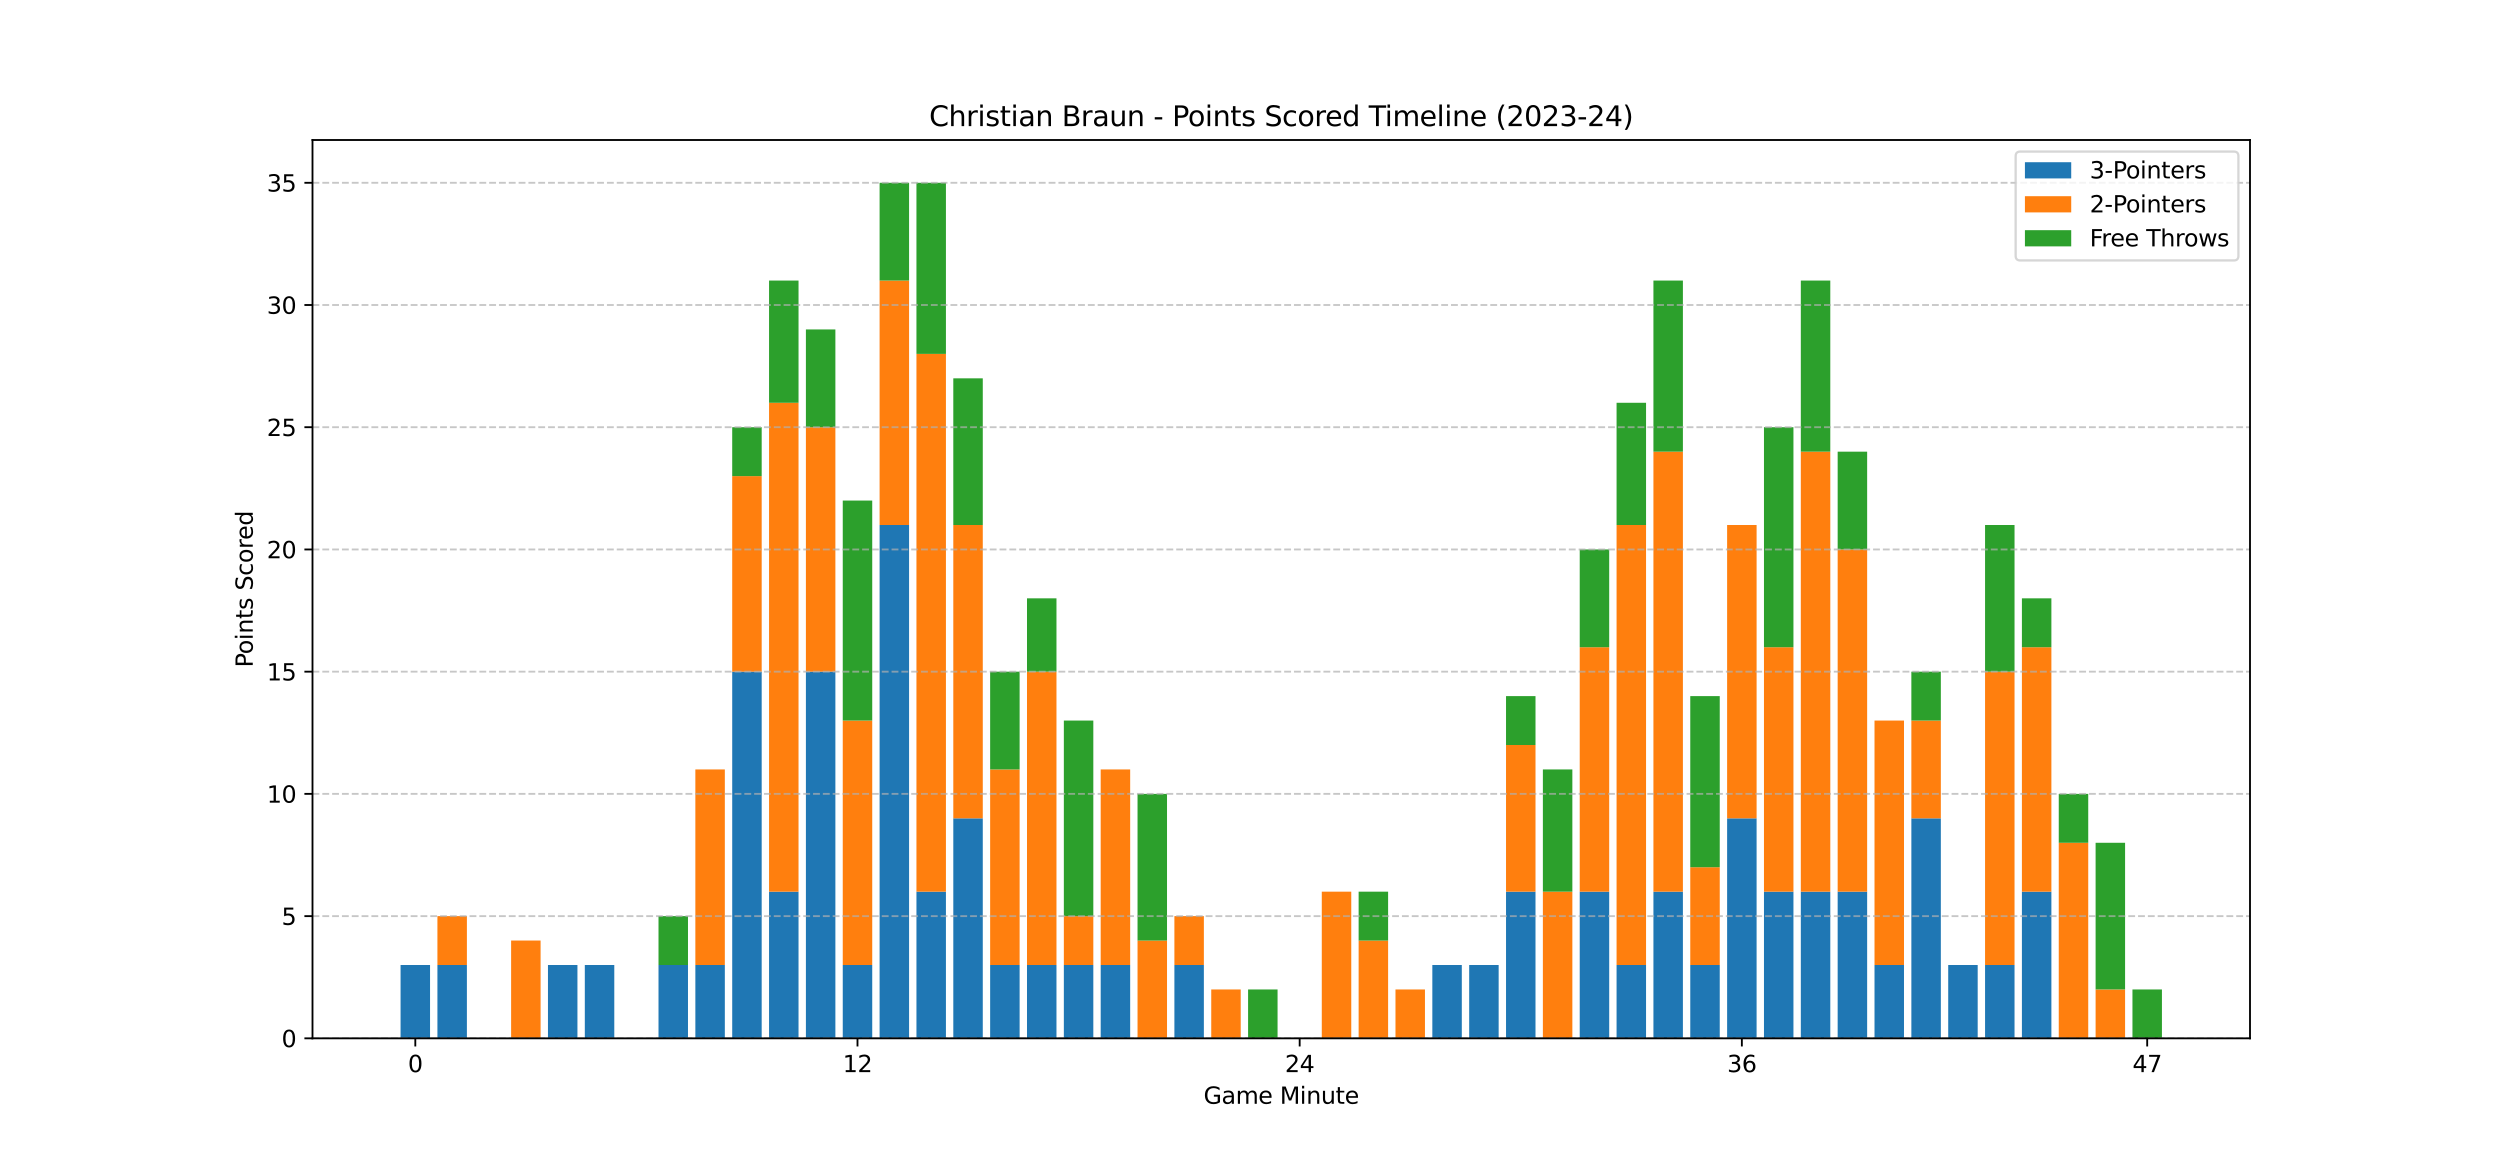 <?xml version="1.0" encoding="utf-8" standalone="no"?>
<!DOCTYPE svg PUBLIC "-//W3C//DTD SVG 1.1//EN"
  "http://www.w3.org/Graphics/SVG/1.1/DTD/svg11.dtd">
<svg xmlns:xlink="http://www.w3.org/1999/xlink" width="1080pt" height="504pt" viewBox="0 0 1080 504" xmlns="http://www.w3.org/2000/svg" version="1.1">
 <defs>
  <style type="text/css">*{stroke-linejoin: round; stroke-linecap: butt}</style>
 </defs>
 <g id="figure_1">
  <g id="patch_1">
   <path d="M 0 504 
L 1080 504 
L 1080 0 
L 0 0 
z
" style="fill: #ffffff"/>
  </g>
  <g id="axes_1">
   <g id="patch_2">
    <path d="M 135 448.56 
L 972 448.56 
L 972 60.48 
L 135 60.48 
z
" style="fill: #ffffff"/>
   </g>
   <g id="patch_3">
    <path d="M 173.045 448.56 
L 185.78 448.56 
L 185.78 416.88 
L 173.045 416.88 
z
" clip-path="url(#pd8f364e936)" style="fill: #1f77b4"/>
   </g>
   <g id="patch_4">
    <path d="M 188.964 448.56 
L 201.699 448.56 
L 201.699 416.88 
L 188.964 416.88 
z
" clip-path="url(#pd8f364e936)" style="fill: #1f77b4"/>
   </g>
   <g id="patch_5">
    <path d="M 204.883 448.56 
L 217.618 448.56 
L 217.618 448.56 
L 204.883 448.56 
z
" clip-path="url(#pd8f364e936)" style="fill: #1f77b4"/>
   </g>
   <g id="patch_6">
    <path d="M 220.801 448.56 
L 233.536 448.56 
L 233.536 448.56 
L 220.801 448.56 
z
" clip-path="url(#pd8f364e936)" style="fill: #1f77b4"/>
   </g>
   <g id="patch_7">
    <path d="M 236.72 448.56 
L 249.455 448.56 
L 249.455 416.88 
L 236.72 416.88 
z
" clip-path="url(#pd8f364e936)" style="fill: #1f77b4"/>
   </g>
   <g id="patch_8">
    <path d="M 252.638 448.56 
L 265.373 448.56 
L 265.373 416.88 
L 252.638 416.88 
z
" clip-path="url(#pd8f364e936)" style="fill: #1f77b4"/>
   </g>
   <g id="patch_9">
    <path d="M 268.557 448.56 
L 281.292 448.56 
L 281.292 448.56 
L 268.557 448.56 
z
" clip-path="url(#pd8f364e936)" style="fill: #1f77b4"/>
   </g>
   <g id="patch_10">
    <path d="M 284.476 448.56 
L 297.211 448.56 
L 297.211 416.88 
L 284.476 416.88 
z
" clip-path="url(#pd8f364e936)" style="fill: #1f77b4"/>
   </g>
   <g id="patch_11">
    <path d="M 300.394 448.56 
L 313.129 448.56 
L 313.129 416.88 
L 300.394 416.88 
z
" clip-path="url(#pd8f364e936)" style="fill: #1f77b4"/>
   </g>
   <g id="patch_12">
    <path d="M 316.313 448.56 
L 329.048 448.56 
L 329.048 290.16 
L 316.313 290.16 
z
" clip-path="url(#pd8f364e936)" style="fill: #1f77b4"/>
   </g>
   <g id="patch_13">
    <path d="M 332.231 448.56 
L 344.966 448.56 
L 344.966 385.2 
L 332.231 385.2 
z
" clip-path="url(#pd8f364e936)" style="fill: #1f77b4"/>
   </g>
   <g id="patch_14">
    <path d="M 348.15 448.56 
L 360.885 448.56 
L 360.885 290.16 
L 348.15 290.16 
z
" clip-path="url(#pd8f364e936)" style="fill: #1f77b4"/>
   </g>
   <g id="patch_15">
    <path d="M 364.069 448.56 
L 376.804 448.56 
L 376.804 416.88 
L 364.069 416.88 
z
" clip-path="url(#pd8f364e936)" style="fill: #1f77b4"/>
   </g>
   <g id="patch_16">
    <path d="M 379.987 448.56 
L 392.722 448.56 
L 392.722 226.8 
L 379.987 226.8 
z
" clip-path="url(#pd8f364e936)" style="fill: #1f77b4"/>
   </g>
   <g id="patch_17">
    <path d="M 395.906 448.56 
L 408.641 448.56 
L 408.641 385.2 
L 395.906 385.2 
z
" clip-path="url(#pd8f364e936)" style="fill: #1f77b4"/>
   </g>
   <g id="patch_18">
    <path d="M 411.824 448.56 
L 424.559 448.56 
L 424.559 353.52 
L 411.824 353.52 
z
" clip-path="url(#pd8f364e936)" style="fill: #1f77b4"/>
   </g>
   <g id="patch_19">
    <path d="M 427.743 448.56 
L 440.478 448.56 
L 440.478 416.88 
L 427.743 416.88 
z
" clip-path="url(#pd8f364e936)" style="fill: #1f77b4"/>
   </g>
   <g id="patch_20">
    <path d="M 443.662 448.56 
L 456.397 448.56 
L 456.397 416.88 
L 443.662 416.88 
z
" clip-path="url(#pd8f364e936)" style="fill: #1f77b4"/>
   </g>
   <g id="patch_21">
    <path d="M 459.58 448.56 
L 472.315 448.56 
L 472.315 416.88 
L 459.58 416.88 
z
" clip-path="url(#pd8f364e936)" style="fill: #1f77b4"/>
   </g>
   <g id="patch_22">
    <path d="M 475.499 448.56 
L 488.234 448.56 
L 488.234 416.88 
L 475.499 416.88 
z
" clip-path="url(#pd8f364e936)" style="fill: #1f77b4"/>
   </g>
   <g id="patch_23">
    <path d="M 491.417 448.56 
L 504.152 448.56 
L 504.152 448.56 
L 491.417 448.56 
z
" clip-path="url(#pd8f364e936)" style="fill: #1f77b4"/>
   </g>
   <g id="patch_24">
    <path d="M 507.336 448.56 
L 520.071 448.56 
L 520.071 416.88 
L 507.336 416.88 
z
" clip-path="url(#pd8f364e936)" style="fill: #1f77b4"/>
   </g>
   <g id="patch_25">
    <path d="M 523.255 448.56 
L 535.99 448.56 
L 535.99 448.56 
L 523.255 448.56 
z
" clip-path="url(#pd8f364e936)" style="fill: #1f77b4"/>
   </g>
   <g id="patch_26">
    <path d="M 539.173 448.56 
L 551.908 448.56 
L 551.908 448.56 
L 539.173 448.56 
z
" clip-path="url(#pd8f364e936)" style="fill: #1f77b4"/>
   </g>
   <g id="patch_27">
    <path d="M 555.092 448.56 
L 567.827 448.56 
L 567.827 448.56 
L 555.092 448.56 
z
" clip-path="url(#pd8f364e936)" style="fill: #1f77b4"/>
   </g>
   <g id="patch_28">
    <path d="M 571.01 448.56 
L 583.745 448.56 
L 583.745 448.56 
L 571.01 448.56 
z
" clip-path="url(#pd8f364e936)" style="fill: #1f77b4"/>
   </g>
   <g id="patch_29">
    <path d="M 586.929 448.56 
L 599.664 448.56 
L 599.664 448.56 
L 586.929 448.56 
z
" clip-path="url(#pd8f364e936)" style="fill: #1f77b4"/>
   </g>
   <g id="patch_30">
    <path d="M 602.848 448.56 
L 615.583 448.56 
L 615.583 448.56 
L 602.848 448.56 
z
" clip-path="url(#pd8f364e936)" style="fill: #1f77b4"/>
   </g>
   <g id="patch_31">
    <path d="M 618.766 448.56 
L 631.501 448.56 
L 631.501 416.88 
L 618.766 416.88 
z
" clip-path="url(#pd8f364e936)" style="fill: #1f77b4"/>
   </g>
   <g id="patch_32">
    <path d="M 634.685 448.56 
L 647.42 448.56 
L 647.42 416.88 
L 634.685 416.88 
z
" clip-path="url(#pd8f364e936)" style="fill: #1f77b4"/>
   </g>
   <g id="patch_33">
    <path d="M 650.603 448.56 
L 663.338 448.56 
L 663.338 385.2 
L 650.603 385.2 
z
" clip-path="url(#pd8f364e936)" style="fill: #1f77b4"/>
   </g>
   <g id="patch_34">
    <path d="M 666.522 448.56 
L 679.257 448.56 
L 679.257 448.56 
L 666.522 448.56 
z
" clip-path="url(#pd8f364e936)" style="fill: #1f77b4"/>
   </g>
   <g id="patch_35">
    <path d="M 682.441 448.56 
L 695.176 448.56 
L 695.176 385.2 
L 682.441 385.2 
z
" clip-path="url(#pd8f364e936)" style="fill: #1f77b4"/>
   </g>
   <g id="patch_36">
    <path d="M 698.359 448.56 
L 711.094 448.56 
L 711.094 416.88 
L 698.359 416.88 
z
" clip-path="url(#pd8f364e936)" style="fill: #1f77b4"/>
   </g>
   <g id="patch_37">
    <path d="M 714.278 448.56 
L 727.013 448.56 
L 727.013 385.2 
L 714.278 385.2 
z
" clip-path="url(#pd8f364e936)" style="fill: #1f77b4"/>
   </g>
   <g id="patch_38">
    <path d="M 730.196 448.56 
L 742.931 448.56 
L 742.931 416.88 
L 730.196 416.88 
z
" clip-path="url(#pd8f364e936)" style="fill: #1f77b4"/>
   </g>
   <g id="patch_39">
    <path d="M 746.115 448.56 
L 758.85 448.56 
L 758.85 353.52 
L 746.115 353.52 
z
" clip-path="url(#pd8f364e936)" style="fill: #1f77b4"/>
   </g>
   <g id="patch_40">
    <path d="M 762.034 448.56 
L 774.769 448.56 
L 774.769 385.2 
L 762.034 385.2 
z
" clip-path="url(#pd8f364e936)" style="fill: #1f77b4"/>
   </g>
   <g id="patch_41">
    <path d="M 777.952 448.56 
L 790.687 448.56 
L 790.687 385.2 
L 777.952 385.2 
z
" clip-path="url(#pd8f364e936)" style="fill: #1f77b4"/>
   </g>
   <g id="patch_42">
    <path d="M 793.871 448.56 
L 806.606 448.56 
L 806.606 385.2 
L 793.871 385.2 
z
" clip-path="url(#pd8f364e936)" style="fill: #1f77b4"/>
   </g>
   <g id="patch_43">
    <path d="M 809.789 448.56 
L 822.524 448.56 
L 822.524 416.88 
L 809.789 416.88 
z
" clip-path="url(#pd8f364e936)" style="fill: #1f77b4"/>
   </g>
   <g id="patch_44">
    <path d="M 825.708 448.56 
L 838.443 448.56 
L 838.443 353.52 
L 825.708 353.52 
z
" clip-path="url(#pd8f364e936)" style="fill: #1f77b4"/>
   </g>
   <g id="patch_45">
    <path d="M 841.627 448.56 
L 854.362 448.56 
L 854.362 416.88 
L 841.627 416.88 
z
" clip-path="url(#pd8f364e936)" style="fill: #1f77b4"/>
   </g>
   <g id="patch_46">
    <path d="M 857.545 448.56 
L 870.28 448.56 
L 870.28 416.88 
L 857.545 416.88 
z
" clip-path="url(#pd8f364e936)" style="fill: #1f77b4"/>
   </g>
   <g id="patch_47">
    <path d="M 873.464 448.56 
L 886.199 448.56 
L 886.199 385.2 
L 873.464 385.2 
z
" clip-path="url(#pd8f364e936)" style="fill: #1f77b4"/>
   </g>
   <g id="patch_48">
    <path d="M 889.382 448.56 
L 902.117 448.56 
L 902.117 448.56 
L 889.382 448.56 
z
" clip-path="url(#pd8f364e936)" style="fill: #1f77b4"/>
   </g>
   <g id="patch_49">
    <path d="M 905.301 448.56 
L 918.036 448.56 
L 918.036 448.56 
L 905.301 448.56 
z
" clip-path="url(#pd8f364e936)" style="fill: #1f77b4"/>
   </g>
   <g id="patch_50">
    <path d="M 921.22 448.56 
L 933.955 448.56 
L 933.955 448.56 
L 921.22 448.56 
z
" clip-path="url(#pd8f364e936)" style="fill: #1f77b4"/>
   </g>
   <g id="patch_51">
    <path d="M 173.045 416.88 
L 185.78 416.88 
L 185.78 416.88 
L 173.045 416.88 
z
" clip-path="url(#pd8f364e936)" style="fill: #ff7f0e"/>
   </g>
   <g id="patch_52">
    <path d="M 188.964 416.88 
L 201.699 416.88 
L 201.699 395.76 
L 188.964 395.76 
z
" clip-path="url(#pd8f364e936)" style="fill: #ff7f0e"/>
   </g>
   <g id="patch_53">
    <path d="M 204.883 448.56 
L 217.618 448.56 
L 217.618 448.56 
L 204.883 448.56 
z
" clip-path="url(#pd8f364e936)" style="fill: #ff7f0e"/>
   </g>
   <g id="patch_54">
    <path d="M 220.801 448.56 
L 233.536 448.56 
L 233.536 406.32 
L 220.801 406.32 
z
" clip-path="url(#pd8f364e936)" style="fill: #ff7f0e"/>
   </g>
   <g id="patch_55">
    <path d="M 236.72 416.88 
L 249.455 416.88 
L 249.455 416.88 
L 236.72 416.88 
z
" clip-path="url(#pd8f364e936)" style="fill: #ff7f0e"/>
   </g>
   <g id="patch_56">
    <path d="M 252.638 416.88 
L 265.373 416.88 
L 265.373 416.88 
L 252.638 416.88 
z
" clip-path="url(#pd8f364e936)" style="fill: #ff7f0e"/>
   </g>
   <g id="patch_57">
    <path d="M 268.557 448.56 
L 281.292 448.56 
L 281.292 448.56 
L 268.557 448.56 
z
" clip-path="url(#pd8f364e936)" style="fill: #ff7f0e"/>
   </g>
   <g id="patch_58">
    <path d="M 284.476 416.88 
L 297.211 416.88 
L 297.211 416.88 
L 284.476 416.88 
z
" clip-path="url(#pd8f364e936)" style="fill: #ff7f0e"/>
   </g>
   <g id="patch_59">
    <path d="M 300.394 416.88 
L 313.129 416.88 
L 313.129 332.4 
L 300.394 332.4 
z
" clip-path="url(#pd8f364e936)" style="fill: #ff7f0e"/>
   </g>
   <g id="patch_60">
    <path d="M 316.313 290.16 
L 329.048 290.16 
L 329.048 205.68 
L 316.313 205.68 
z
" clip-path="url(#pd8f364e936)" style="fill: #ff7f0e"/>
   </g>
   <g id="patch_61">
    <path d="M 332.231 385.2 
L 344.966 385.2 
L 344.966 174 
L 332.231 174 
z
" clip-path="url(#pd8f364e936)" style="fill: #ff7f0e"/>
   </g>
   <g id="patch_62">
    <path d="M 348.15 290.16 
L 360.885 290.16 
L 360.885 184.56 
L 348.15 184.56 
z
" clip-path="url(#pd8f364e936)" style="fill: #ff7f0e"/>
   </g>
   <g id="patch_63">
    <path d="M 364.069 416.88 
L 376.804 416.88 
L 376.804 311.28 
L 364.069 311.28 
z
" clip-path="url(#pd8f364e936)" style="fill: #ff7f0e"/>
   </g>
   <g id="patch_64">
    <path d="M 379.987 226.8 
L 392.722 226.8 
L 392.722 121.2 
L 379.987 121.2 
z
" clip-path="url(#pd8f364e936)" style="fill: #ff7f0e"/>
   </g>
   <g id="patch_65">
    <path d="M 395.906 385.2 
L 408.641 385.2 
L 408.641 152.88 
L 395.906 152.88 
z
" clip-path="url(#pd8f364e936)" style="fill: #ff7f0e"/>
   </g>
   <g id="patch_66">
    <path d="M 411.824 353.52 
L 424.559 353.52 
L 424.559 226.8 
L 411.824 226.8 
z
" clip-path="url(#pd8f364e936)" style="fill: #ff7f0e"/>
   </g>
   <g id="patch_67">
    <path d="M 427.743 416.88 
L 440.478 416.88 
L 440.478 332.4 
L 427.743 332.4 
z
" clip-path="url(#pd8f364e936)" style="fill: #ff7f0e"/>
   </g>
   <g id="patch_68">
    <path d="M 443.662 416.88 
L 456.397 416.88 
L 456.397 290.16 
L 443.662 290.16 
z
" clip-path="url(#pd8f364e936)" style="fill: #ff7f0e"/>
   </g>
   <g id="patch_69">
    <path d="M 459.58 416.88 
L 472.315 416.88 
L 472.315 395.76 
L 459.58 395.76 
z
" clip-path="url(#pd8f364e936)" style="fill: #ff7f0e"/>
   </g>
   <g id="patch_70">
    <path d="M 475.499 416.88 
L 488.234 416.88 
L 488.234 332.4 
L 475.499 332.4 
z
" clip-path="url(#pd8f364e936)" style="fill: #ff7f0e"/>
   </g>
   <g id="patch_71">
    <path d="M 491.417 448.56 
L 504.152 448.56 
L 504.152 406.32 
L 491.417 406.32 
z
" clip-path="url(#pd8f364e936)" style="fill: #ff7f0e"/>
   </g>
   <g id="patch_72">
    <path d="M 507.336 416.88 
L 520.071 416.88 
L 520.071 395.76 
L 507.336 395.76 
z
" clip-path="url(#pd8f364e936)" style="fill: #ff7f0e"/>
   </g>
   <g id="patch_73">
    <path d="M 523.255 448.56 
L 535.99 448.56 
L 535.99 427.44 
L 523.255 427.44 
z
" clip-path="url(#pd8f364e936)" style="fill: #ff7f0e"/>
   </g>
   <g id="patch_74">
    <path d="M 539.173 448.56 
L 551.908 448.56 
L 551.908 448.56 
L 539.173 448.56 
z
" clip-path="url(#pd8f364e936)" style="fill: #ff7f0e"/>
   </g>
   <g id="patch_75">
    <path d="M 555.092 448.56 
L 567.827 448.56 
L 567.827 448.56 
L 555.092 448.56 
z
" clip-path="url(#pd8f364e936)" style="fill: #ff7f0e"/>
   </g>
   <g id="patch_76">
    <path d="M 571.01 448.56 
L 583.745 448.56 
L 583.745 385.2 
L 571.01 385.2 
z
" clip-path="url(#pd8f364e936)" style="fill: #ff7f0e"/>
   </g>
   <g id="patch_77">
    <path d="M 586.929 448.56 
L 599.664 448.56 
L 599.664 406.32 
L 586.929 406.32 
z
" clip-path="url(#pd8f364e936)" style="fill: #ff7f0e"/>
   </g>
   <g id="patch_78">
    <path d="M 602.848 448.56 
L 615.583 448.56 
L 615.583 427.44 
L 602.848 427.44 
z
" clip-path="url(#pd8f364e936)" style="fill: #ff7f0e"/>
   </g>
   <g id="patch_79">
    <path d="M 618.766 416.88 
L 631.501 416.88 
L 631.501 416.88 
L 618.766 416.88 
z
" clip-path="url(#pd8f364e936)" style="fill: #ff7f0e"/>
   </g>
   <g id="patch_80">
    <path d="M 634.685 416.88 
L 647.42 416.88 
L 647.42 416.88 
L 634.685 416.88 
z
" clip-path="url(#pd8f364e936)" style="fill: #ff7f0e"/>
   </g>
   <g id="patch_81">
    <path d="M 650.603 385.2 
L 663.338 385.2 
L 663.338 321.84 
L 650.603 321.84 
z
" clip-path="url(#pd8f364e936)" style="fill: #ff7f0e"/>
   </g>
   <g id="patch_82">
    <path d="M 666.522 448.56 
L 679.257 448.56 
L 679.257 385.2 
L 666.522 385.2 
z
" clip-path="url(#pd8f364e936)" style="fill: #ff7f0e"/>
   </g>
   <g id="patch_83">
    <path d="M 682.441 385.2 
L 695.176 385.2 
L 695.176 279.6 
L 682.441 279.6 
z
" clip-path="url(#pd8f364e936)" style="fill: #ff7f0e"/>
   </g>
   <g id="patch_84">
    <path d="M 698.359 416.88 
L 711.094 416.88 
L 711.094 226.8 
L 698.359 226.8 
z
" clip-path="url(#pd8f364e936)" style="fill: #ff7f0e"/>
   </g>
   <g id="patch_85">
    <path d="M 714.278 385.2 
L 727.013 385.2 
L 727.013 195.12 
L 714.278 195.12 
z
" clip-path="url(#pd8f364e936)" style="fill: #ff7f0e"/>
   </g>
   <g id="patch_86">
    <path d="M 730.196 416.88 
L 742.931 416.88 
L 742.931 374.64 
L 730.196 374.64 
z
" clip-path="url(#pd8f364e936)" style="fill: #ff7f0e"/>
   </g>
   <g id="patch_87">
    <path d="M 746.115 353.52 
L 758.85 353.52 
L 758.85 226.8 
L 746.115 226.8 
z
" clip-path="url(#pd8f364e936)" style="fill: #ff7f0e"/>
   </g>
   <g id="patch_88">
    <path d="M 762.034 385.2 
L 774.769 385.2 
L 774.769 279.6 
L 762.034 279.6 
z
" clip-path="url(#pd8f364e936)" style="fill: #ff7f0e"/>
   </g>
   <g id="patch_89">
    <path d="M 777.952 385.2 
L 790.687 385.2 
L 790.687 195.12 
L 777.952 195.12 
z
" clip-path="url(#pd8f364e936)" style="fill: #ff7f0e"/>
   </g>
   <g id="patch_90">
    <path d="M 793.871 385.2 
L 806.606 385.2 
L 806.606 237.36 
L 793.871 237.36 
z
" clip-path="url(#pd8f364e936)" style="fill: #ff7f0e"/>
   </g>
   <g id="patch_91">
    <path d="M 809.789 416.88 
L 822.524 416.88 
L 822.524 311.28 
L 809.789 311.28 
z
" clip-path="url(#pd8f364e936)" style="fill: #ff7f0e"/>
   </g>
   <g id="patch_92">
    <path d="M 825.708 353.52 
L 838.443 353.52 
L 838.443 311.28 
L 825.708 311.28 
z
" clip-path="url(#pd8f364e936)" style="fill: #ff7f0e"/>
   </g>
   <g id="patch_93">
    <path d="M 841.627 416.88 
L 854.362 416.88 
L 854.362 416.88 
L 841.627 416.88 
z
" clip-path="url(#pd8f364e936)" style="fill: #ff7f0e"/>
   </g>
   <g id="patch_94">
    <path d="M 857.545 416.88 
L 870.28 416.88 
L 870.28 290.16 
L 857.545 290.16 
z
" clip-path="url(#pd8f364e936)" style="fill: #ff7f0e"/>
   </g>
   <g id="patch_95">
    <path d="M 873.464 385.2 
L 886.199 385.2 
L 886.199 279.6 
L 873.464 279.6 
z
" clip-path="url(#pd8f364e936)" style="fill: #ff7f0e"/>
   </g>
   <g id="patch_96">
    <path d="M 889.382 448.56 
L 902.117 448.56 
L 902.117 364.08 
L 889.382 364.08 
z
" clip-path="url(#pd8f364e936)" style="fill: #ff7f0e"/>
   </g>
   <g id="patch_97">
    <path d="M 905.301 448.56 
L 918.036 448.56 
L 918.036 427.44 
L 905.301 427.44 
z
" clip-path="url(#pd8f364e936)" style="fill: #ff7f0e"/>
   </g>
   <g id="patch_98">
    <path d="M 921.22 448.56 
L 933.955 448.56 
L 933.955 448.56 
L 921.22 448.56 
z
" clip-path="url(#pd8f364e936)" style="fill: #ff7f0e"/>
   </g>
   <g id="patch_99">
    <path d="M 173.045 416.88 
L 185.78 416.88 
L 185.78 416.88 
L 173.045 416.88 
z
" clip-path="url(#pd8f364e936)" style="fill: #2ca02c"/>
   </g>
   <g id="patch_100">
    <path d="M 188.964 395.76 
L 201.699 395.76 
L 201.699 395.76 
L 188.964 395.76 
z
" clip-path="url(#pd8f364e936)" style="fill: #2ca02c"/>
   </g>
   <g id="patch_101">
    <path d="M 204.883 448.56 
L 217.618 448.56 
L 217.618 448.56 
L 204.883 448.56 
z
" clip-path="url(#pd8f364e936)" style="fill: #2ca02c"/>
   </g>
   <g id="patch_102">
    <path d="M 220.801 406.32 
L 233.536 406.32 
L 233.536 406.32 
L 220.801 406.32 
z
" clip-path="url(#pd8f364e936)" style="fill: #2ca02c"/>
   </g>
   <g id="patch_103">
    <path d="M 236.72 416.88 
L 249.455 416.88 
L 249.455 416.88 
L 236.72 416.88 
z
" clip-path="url(#pd8f364e936)" style="fill: #2ca02c"/>
   </g>
   <g id="patch_104">
    <path d="M 252.638 416.88 
L 265.373 416.88 
L 265.373 416.88 
L 252.638 416.88 
z
" clip-path="url(#pd8f364e936)" style="fill: #2ca02c"/>
   </g>
   <g id="patch_105">
    <path d="M 268.557 448.56 
L 281.292 448.56 
L 281.292 448.56 
L 268.557 448.56 
z
" clip-path="url(#pd8f364e936)" style="fill: #2ca02c"/>
   </g>
   <g id="patch_106">
    <path d="M 284.476 416.88 
L 297.211 416.88 
L 297.211 395.76 
L 284.476 395.76 
z
" clip-path="url(#pd8f364e936)" style="fill: #2ca02c"/>
   </g>
   <g id="patch_107">
    <path d="M 300.394 332.4 
L 313.129 332.4 
L 313.129 332.4 
L 300.394 332.4 
z
" clip-path="url(#pd8f364e936)" style="fill: #2ca02c"/>
   </g>
   <g id="patch_108">
    <path d="M 316.313 205.68 
L 329.048 205.68 
L 329.048 184.56 
L 316.313 184.56 
z
" clip-path="url(#pd8f364e936)" style="fill: #2ca02c"/>
   </g>
   <g id="patch_109">
    <path d="M 332.231 174 
L 344.966 174 
L 344.966 121.2 
L 332.231 121.2 
z
" clip-path="url(#pd8f364e936)" style="fill: #2ca02c"/>
   </g>
   <g id="patch_110">
    <path d="M 348.15 184.56 
L 360.885 184.56 
L 360.885 142.32 
L 348.15 142.32 
z
" clip-path="url(#pd8f364e936)" style="fill: #2ca02c"/>
   </g>
   <g id="patch_111">
    <path d="M 364.069 311.28 
L 376.804 311.28 
L 376.804 216.24 
L 364.069 216.24 
z
" clip-path="url(#pd8f364e936)" style="fill: #2ca02c"/>
   </g>
   <g id="patch_112">
    <path d="M 379.987 121.2 
L 392.722 121.2 
L 392.722 78.96 
L 379.987 78.96 
z
" clip-path="url(#pd8f364e936)" style="fill: #2ca02c"/>
   </g>
   <g id="patch_113">
    <path d="M 395.906 152.88 
L 408.641 152.88 
L 408.641 78.96 
L 395.906 78.96 
z
" clip-path="url(#pd8f364e936)" style="fill: #2ca02c"/>
   </g>
   <g id="patch_114">
    <path d="M 411.824 226.8 
L 424.559 226.8 
L 424.559 163.44 
L 411.824 163.44 
z
" clip-path="url(#pd8f364e936)" style="fill: #2ca02c"/>
   </g>
   <g id="patch_115">
    <path d="M 427.743 332.4 
L 440.478 332.4 
L 440.478 290.16 
L 427.743 290.16 
z
" clip-path="url(#pd8f364e936)" style="fill: #2ca02c"/>
   </g>
   <g id="patch_116">
    <path d="M 443.662 290.16 
L 456.397 290.16 
L 456.397 258.48 
L 443.662 258.48 
z
" clip-path="url(#pd8f364e936)" style="fill: #2ca02c"/>
   </g>
   <g id="patch_117">
    <path d="M 459.58 395.76 
L 472.315 395.76 
L 472.315 311.28 
L 459.58 311.28 
z
" clip-path="url(#pd8f364e936)" style="fill: #2ca02c"/>
   </g>
   <g id="patch_118">
    <path d="M 475.499 332.4 
L 488.234 332.4 
L 488.234 332.4 
L 475.499 332.4 
z
" clip-path="url(#pd8f364e936)" style="fill: #2ca02c"/>
   </g>
   <g id="patch_119">
    <path d="M 491.417 406.32 
L 504.152 406.32 
L 504.152 342.96 
L 491.417 342.96 
z
" clip-path="url(#pd8f364e936)" style="fill: #2ca02c"/>
   </g>
   <g id="patch_120">
    <path d="M 507.336 395.76 
L 520.071 395.76 
L 520.071 395.76 
L 507.336 395.76 
z
" clip-path="url(#pd8f364e936)" style="fill: #2ca02c"/>
   </g>
   <g id="patch_121">
    <path d="M 523.255 427.44 
L 535.99 427.44 
L 535.99 427.44 
L 523.255 427.44 
z
" clip-path="url(#pd8f364e936)" style="fill: #2ca02c"/>
   </g>
   <g id="patch_122">
    <path d="M 539.173 448.56 
L 551.908 448.56 
L 551.908 427.44 
L 539.173 427.44 
z
" clip-path="url(#pd8f364e936)" style="fill: #2ca02c"/>
   </g>
   <g id="patch_123">
    <path d="M 555.092 448.56 
L 567.827 448.56 
L 567.827 448.56 
L 555.092 448.56 
z
" clip-path="url(#pd8f364e936)" style="fill: #2ca02c"/>
   </g>
   <g id="patch_124">
    <path d="M 571.01 385.2 
L 583.745 385.2 
L 583.745 385.2 
L 571.01 385.2 
z
" clip-path="url(#pd8f364e936)" style="fill: #2ca02c"/>
   </g>
   <g id="patch_125">
    <path d="M 586.929 406.32 
L 599.664 406.32 
L 599.664 385.2 
L 586.929 385.2 
z
" clip-path="url(#pd8f364e936)" style="fill: #2ca02c"/>
   </g>
   <g id="patch_126">
    <path d="M 602.848 427.44 
L 615.583 427.44 
L 615.583 427.44 
L 602.848 427.44 
z
" clip-path="url(#pd8f364e936)" style="fill: #2ca02c"/>
   </g>
   <g id="patch_127">
    <path d="M 618.766 416.88 
L 631.501 416.88 
L 631.501 416.88 
L 618.766 416.88 
z
" clip-path="url(#pd8f364e936)" style="fill: #2ca02c"/>
   </g>
   <g id="patch_128">
    <path d="M 634.685 416.88 
L 647.42 416.88 
L 647.42 416.88 
L 634.685 416.88 
z
" clip-path="url(#pd8f364e936)" style="fill: #2ca02c"/>
   </g>
   <g id="patch_129">
    <path d="M 650.603 321.84 
L 663.338 321.84 
L 663.338 300.72 
L 650.603 300.72 
z
" clip-path="url(#pd8f364e936)" style="fill: #2ca02c"/>
   </g>
   <g id="patch_130">
    <path d="M 666.522 385.2 
L 679.257 385.2 
L 679.257 332.4 
L 666.522 332.4 
z
" clip-path="url(#pd8f364e936)" style="fill: #2ca02c"/>
   </g>
   <g id="patch_131">
    <path d="M 682.441 279.6 
L 695.176 279.6 
L 695.176 237.36 
L 682.441 237.36 
z
" clip-path="url(#pd8f364e936)" style="fill: #2ca02c"/>
   </g>
   <g id="patch_132">
    <path d="M 698.359 226.8 
L 711.094 226.8 
L 711.094 174 
L 698.359 174 
z
" clip-path="url(#pd8f364e936)" style="fill: #2ca02c"/>
   </g>
   <g id="patch_133">
    <path d="M 714.278 195.12 
L 727.013 195.12 
L 727.013 121.2 
L 714.278 121.2 
z
" clip-path="url(#pd8f364e936)" style="fill: #2ca02c"/>
   </g>
   <g id="patch_134">
    <path d="M 730.196 374.64 
L 742.931 374.64 
L 742.931 300.72 
L 730.196 300.72 
z
" clip-path="url(#pd8f364e936)" style="fill: #2ca02c"/>
   </g>
   <g id="patch_135">
    <path d="M 746.115 226.8 
L 758.85 226.8 
L 758.85 226.8 
L 746.115 226.8 
z
" clip-path="url(#pd8f364e936)" style="fill: #2ca02c"/>
   </g>
   <g id="patch_136">
    <path d="M 762.034 279.6 
L 774.769 279.6 
L 774.769 184.56 
L 762.034 184.56 
z
" clip-path="url(#pd8f364e936)" style="fill: #2ca02c"/>
   </g>
   <g id="patch_137">
    <path d="M 777.952 195.12 
L 790.687 195.12 
L 790.687 121.2 
L 777.952 121.2 
z
" clip-path="url(#pd8f364e936)" style="fill: #2ca02c"/>
   </g>
   <g id="patch_138">
    <path d="M 793.871 237.36 
L 806.606 237.36 
L 806.606 195.12 
L 793.871 195.12 
z
" clip-path="url(#pd8f364e936)" style="fill: #2ca02c"/>
   </g>
   <g id="patch_139">
    <path d="M 809.789 311.28 
L 822.524 311.28 
L 822.524 311.28 
L 809.789 311.28 
z
" clip-path="url(#pd8f364e936)" style="fill: #2ca02c"/>
   </g>
   <g id="patch_140">
    <path d="M 825.708 311.28 
L 838.443 311.28 
L 838.443 290.16 
L 825.708 290.16 
z
" clip-path="url(#pd8f364e936)" style="fill: #2ca02c"/>
   </g>
   <g id="patch_141">
    <path d="M 841.627 416.88 
L 854.362 416.88 
L 854.362 416.88 
L 841.627 416.88 
z
" clip-path="url(#pd8f364e936)" style="fill: #2ca02c"/>
   </g>
   <g id="patch_142">
    <path d="M 857.545 290.16 
L 870.28 290.16 
L 870.28 226.8 
L 857.545 226.8 
z
" clip-path="url(#pd8f364e936)" style="fill: #2ca02c"/>
   </g>
   <g id="patch_143">
    <path d="M 873.464 279.6 
L 886.199 279.6 
L 886.199 258.48 
L 873.464 258.48 
z
" clip-path="url(#pd8f364e936)" style="fill: #2ca02c"/>
   </g>
   <g id="patch_144">
    <path d="M 889.382 364.08 
L 902.117 364.08 
L 902.117 342.96 
L 889.382 342.96 
z
" clip-path="url(#pd8f364e936)" style="fill: #2ca02c"/>
   </g>
   <g id="patch_145">
    <path d="M 905.301 427.44 
L 918.036 427.44 
L 918.036 364.08 
L 905.301 364.08 
z
" clip-path="url(#pd8f364e936)" style="fill: #2ca02c"/>
   </g>
   <g id="patch_146">
    <path d="M 921.22 448.56 
L 933.955 448.56 
L 933.955 427.44 
L 921.22 427.44 
z
" clip-path="url(#pd8f364e936)" style="fill: #2ca02c"/>
   </g>
   <g id="matplotlib.axis_1">
    <g id="xtick_1">
     <g id="line2d_1">
      <defs>
       <path id="me8414aea30" d="M 0 0 
L 0 3.5 
" style="stroke: #000000; stroke-width: 0.8"/>
      </defs>
      <g>
       <use xlink:href="#me8414aea30" x="179.413" y="448.56" style="stroke: #000000; stroke-width: 0.8"/>
      </g>
     </g>
     <g id="text_1">
      <!-- 0 -->
      <g transform="translate(176.232 463.158) scale(0.1 -0.1)">
       <defs>
        <path id="DejaVuSans-30" d="M 2034 4250 
Q 1547 4250 1301 3770 
Q 1056 3291 1056 2328 
Q 1056 1369 1301 889 
Q 1547 409 2034 409 
Q 2525 409 2770 889 
Q 3016 1369 3016 2328 
Q 3016 3291 2770 3770 
Q 2525 4250 2034 4250 
z
M 2034 4750 
Q 2819 4750 3233 4129 
Q 3647 3509 3647 2328 
Q 3647 1150 3233 529 
Q 2819 -91 2034 -91 
Q 1250 -91 836 529 
Q 422 1150 422 2328 
Q 422 3509 836 4129 
Q 1250 4750 2034 4750 
z
" transform="scale(0.016)"/>
       </defs>
       <use xlink:href="#DejaVuSans-30"/>
      </g>
     </g>
    </g>
    <g id="xtick_2">
     <g id="line2d_2">
      <g>
       <use xlink:href="#me8414aea30" x="370.436" y="448.56" style="stroke: #000000; stroke-width: 0.8"/>
      </g>
     </g>
     <g id="text_2">
      <!-- 12 -->
      <g transform="translate(364.074 463.158) scale(0.1 -0.1)">
       <defs>
        <path id="DejaVuSans-31" d="M 794 531 
L 1825 531 
L 1825 4091 
L 703 3866 
L 703 4441 
L 1819 4666 
L 2450 4666 
L 2450 531 
L 3481 531 
L 3481 0 
L 794 0 
L 794 531 
z
" transform="scale(0.016)"/>
        <path id="DejaVuSans-32" d="M 1228 531 
L 3431 531 
L 3431 0 
L 469 0 
L 469 531 
Q 828 903 1448 1529 
Q 2069 2156 2228 2338 
Q 2531 2678 2651 2914 
Q 2772 3150 2772 3378 
Q 2772 3750 2511 3984 
Q 2250 4219 1831 4219 
Q 1534 4219 1204 4116 
Q 875 4013 500 3803 
L 500 4441 
Q 881 4594 1212 4672 
Q 1544 4750 1819 4750 
Q 2544 4750 2975 4387 
Q 3406 4025 3406 3419 
Q 3406 3131 3298 2873 
Q 3191 2616 2906 2266 
Q 2828 2175 2409 1742 
Q 1991 1309 1228 531 
z
" transform="scale(0.016)"/>
       </defs>
       <use xlink:href="#DejaVuSans-31"/>
       <use xlink:href="#DejaVuSans-32" transform="translate(63.623 0)"/>
      </g>
     </g>
    </g>
    <g id="xtick_3">
     <g id="line2d_3">
      <g>
       <use xlink:href="#me8414aea30" x="561.459" y="448.56" style="stroke: #000000; stroke-width: 0.8"/>
      </g>
     </g>
     <g id="text_3">
      <!-- 24 -->
      <g transform="translate(555.097 463.158) scale(0.1 -0.1)">
       <defs>
        <path id="DejaVuSans-34" d="M 2419 4116 
L 825 1625 
L 2419 1625 
L 2419 4116 
z
M 2253 4666 
L 3047 4666 
L 3047 1625 
L 3713 1625 
L 3713 1100 
L 3047 1100 
L 3047 0 
L 2419 0 
L 2419 1100 
L 313 1100 
L 313 1709 
L 2253 4666 
z
" transform="scale(0.016)"/>
       </defs>
       <use xlink:href="#DejaVuSans-32"/>
       <use xlink:href="#DejaVuSans-34" transform="translate(63.623 0)"/>
      </g>
     </g>
    </g>
    <g id="xtick_4">
     <g id="line2d_4">
      <g>
       <use xlink:href="#me8414aea30" x="752.483" y="448.56" style="stroke: #000000; stroke-width: 0.8"/>
      </g>
     </g>
     <g id="text_4">
      <!-- 36 -->
      <g transform="translate(746.12 463.158) scale(0.1 -0.1)">
       <defs>
        <path id="DejaVuSans-33" d="M 2597 2516 
Q 3050 2419 3304 2112 
Q 3559 1806 3559 1356 
Q 3559 666 3084 287 
Q 2609 -91 1734 -91 
Q 1441 -91 1130 -33 
Q 819 25 488 141 
L 488 750 
Q 750 597 1062 519 
Q 1375 441 1716 441 
Q 2309 441 2620 675 
Q 2931 909 2931 1356 
Q 2931 1769 2642 2001 
Q 2353 2234 1838 2234 
L 1294 2234 
L 1294 2753 
L 1863 2753 
Q 2328 2753 2575 2939 
Q 2822 3125 2822 3475 
Q 2822 3834 2567 4026 
Q 2313 4219 1838 4219 
Q 1578 4219 1281 4162 
Q 984 4106 628 3988 
L 628 4550 
Q 988 4650 1302 4700 
Q 1616 4750 1894 4750 
Q 2613 4750 3031 4423 
Q 3450 4097 3450 3541 
Q 3450 3153 3228 2886 
Q 3006 2619 2597 2516 
z
" transform="scale(0.016)"/>
        <path id="DejaVuSans-36" d="M 2113 2584 
Q 1688 2584 1439 2293 
Q 1191 2003 1191 1497 
Q 1191 994 1439 701 
Q 1688 409 2113 409 
Q 2538 409 2786 701 
Q 3034 994 3034 1497 
Q 3034 2003 2786 2293 
Q 2538 2584 2113 2584 
z
M 3366 4563 
L 3366 3988 
Q 3128 4100 2886 4159 
Q 2644 4219 2406 4219 
Q 1781 4219 1451 3797 
Q 1122 3375 1075 2522 
Q 1259 2794 1537 2939 
Q 1816 3084 2150 3084 
Q 2853 3084 3261 2657 
Q 3669 2231 3669 1497 
Q 3669 778 3244 343 
Q 2819 -91 2113 -91 
Q 1303 -91 875 529 
Q 447 1150 447 2328 
Q 447 3434 972 4092 
Q 1497 4750 2381 4750 
Q 2619 4750 2861 4703 
Q 3103 4656 3366 4563 
z
" transform="scale(0.016)"/>
       </defs>
       <use xlink:href="#DejaVuSans-33"/>
       <use xlink:href="#DejaVuSans-36" transform="translate(63.623 0)"/>
      </g>
     </g>
    </g>
    <g id="xtick_5">
     <g id="line2d_5">
      <g>
       <use xlink:href="#me8414aea30" x="927.587" y="448.56" style="stroke: #000000; stroke-width: 0.8"/>
      </g>
     </g>
     <g id="text_5">
      <!-- 47 -->
      <g transform="translate(921.225 463.158) scale(0.1 -0.1)">
       <defs>
        <path id="DejaVuSans-37" d="M 525 4666 
L 3525 4666 
L 3525 4397 
L 1831 0 
L 1172 0 
L 2766 4134 
L 525 4134 
L 525 4666 
z
" transform="scale(0.016)"/>
       </defs>
       <use xlink:href="#DejaVuSans-34"/>
       <use xlink:href="#DejaVuSans-37" transform="translate(63.623 0)"/>
      </g>
     </g>
    </g>
    <g id="text_6">
     <!-- Game Minute -->
     <g transform="translate(519.948 476.837) scale(0.1 -0.1)">
      <defs>
       <path id="DejaVuSans-47" d="M 3809 666 
L 3809 1919 
L 2778 1919 
L 2778 2438 
L 4434 2438 
L 4434 434 
Q 4069 175 3628 42 
Q 3188 -91 2688 -91 
Q 1594 -91 976 548 
Q 359 1188 359 2328 
Q 359 3472 976 4111 
Q 1594 4750 2688 4750 
Q 3144 4750 3555 4637 
Q 3966 4525 4313 4306 
L 4313 3634 
Q 3963 3931 3569 4081 
Q 3175 4231 2741 4231 
Q 1884 4231 1454 3753 
Q 1025 3275 1025 2328 
Q 1025 1384 1454 906 
Q 1884 428 2741 428 
Q 3075 428 3337 486 
Q 3600 544 3809 666 
z
" transform="scale(0.016)"/>
       <path id="DejaVuSans-61" d="M 2194 1759 
Q 1497 1759 1228 1600 
Q 959 1441 959 1056 
Q 959 750 1161 570 
Q 1363 391 1709 391 
Q 2188 391 2477 730 
Q 2766 1069 2766 1631 
L 2766 1759 
L 2194 1759 
z
M 3341 1997 
L 3341 0 
L 2766 0 
L 2766 531 
Q 2569 213 2275 61 
Q 1981 -91 1556 -91 
Q 1019 -91 701 211 
Q 384 513 384 1019 
Q 384 1609 779 1909 
Q 1175 2209 1959 2209 
L 2766 2209 
L 2766 2266 
Q 2766 2663 2505 2880 
Q 2244 3097 1772 3097 
Q 1472 3097 1187 3025 
Q 903 2953 641 2809 
L 641 3341 
Q 956 3463 1253 3523 
Q 1550 3584 1831 3584 
Q 2591 3584 2966 3190 
Q 3341 2797 3341 1997 
z
" transform="scale(0.016)"/>
       <path id="DejaVuSans-6d" d="M 3328 2828 
Q 3544 3216 3844 3400 
Q 4144 3584 4550 3584 
Q 5097 3584 5394 3201 
Q 5691 2819 5691 2113 
L 5691 0 
L 5113 0 
L 5113 2094 
Q 5113 2597 4934 2840 
Q 4756 3084 4391 3084 
Q 3944 3084 3684 2787 
Q 3425 2491 3425 1978 
L 3425 0 
L 2847 0 
L 2847 2094 
Q 2847 2600 2669 2842 
Q 2491 3084 2119 3084 
Q 1678 3084 1418 2786 
Q 1159 2488 1159 1978 
L 1159 0 
L 581 0 
L 581 3500 
L 1159 3500 
L 1159 2956 
Q 1356 3278 1631 3431 
Q 1906 3584 2284 3584 
Q 2666 3584 2933 3390 
Q 3200 3197 3328 2828 
z
" transform="scale(0.016)"/>
       <path id="DejaVuSans-65" d="M 3597 1894 
L 3597 1613 
L 953 1613 
Q 991 1019 1311 708 
Q 1631 397 2203 397 
Q 2534 397 2845 478 
Q 3156 559 3463 722 
L 3463 178 
Q 3153 47 2828 -22 
Q 2503 -91 2169 -91 
Q 1331 -91 842 396 
Q 353 884 353 1716 
Q 353 2575 817 3079 
Q 1281 3584 2069 3584 
Q 2775 3584 3186 3129 
Q 3597 2675 3597 1894 
z
M 3022 2063 
Q 3016 2534 2758 2815 
Q 2500 3097 2075 3097 
Q 1594 3097 1305 2825 
Q 1016 2553 972 2059 
L 3022 2063 
z
" transform="scale(0.016)"/>
       <path id="DejaVuSans-20" transform="scale(0.016)"/>
       <path id="DejaVuSans-4d" d="M 628 4666 
L 1569 4666 
L 2759 1491 
L 3956 4666 
L 4897 4666 
L 4897 0 
L 4281 0 
L 4281 4097 
L 3078 897 
L 2444 897 
L 1241 4097 
L 1241 0 
L 628 0 
L 628 4666 
z
" transform="scale(0.016)"/>
       <path id="DejaVuSans-69" d="M 603 3500 
L 1178 3500 
L 1178 0 
L 603 0 
L 603 3500 
z
M 603 4863 
L 1178 4863 
L 1178 4134 
L 603 4134 
L 603 4863 
z
" transform="scale(0.016)"/>
       <path id="DejaVuSans-6e" d="M 3513 2113 
L 3513 0 
L 2938 0 
L 2938 2094 
Q 2938 2591 2744 2837 
Q 2550 3084 2163 3084 
Q 1697 3084 1428 2787 
Q 1159 2491 1159 1978 
L 1159 0 
L 581 0 
L 581 3500 
L 1159 3500 
L 1159 2956 
Q 1366 3272 1645 3428 
Q 1925 3584 2291 3584 
Q 2894 3584 3203 3211 
Q 3513 2838 3513 2113 
z
" transform="scale(0.016)"/>
       <path id="DejaVuSans-75" d="M 544 1381 
L 544 3500 
L 1119 3500 
L 1119 1403 
Q 1119 906 1312 657 
Q 1506 409 1894 409 
Q 2359 409 2629 706 
Q 2900 1003 2900 1516 
L 2900 3500 
L 3475 3500 
L 3475 0 
L 2900 0 
L 2900 538 
Q 2691 219 2414 64 
Q 2138 -91 1772 -91 
Q 1169 -91 856 284 
Q 544 659 544 1381 
z
M 1991 3584 
L 1991 3584 
z
" transform="scale(0.016)"/>
       <path id="DejaVuSans-74" d="M 1172 4494 
L 1172 3500 
L 2356 3500 
L 2356 3053 
L 1172 3053 
L 1172 1153 
Q 1172 725 1289 603 
Q 1406 481 1766 481 
L 2356 481 
L 2356 0 
L 1766 0 
Q 1100 0 847 248 
Q 594 497 594 1153 
L 594 3053 
L 172 3053 
L 172 3500 
L 594 3500 
L 594 4494 
L 1172 4494 
z
" transform="scale(0.016)"/>
      </defs>
      <use xlink:href="#DejaVuSans-47"/>
      <use xlink:href="#DejaVuSans-61" transform="translate(77.49 0)"/>
      <use xlink:href="#DejaVuSans-6d" transform="translate(138.77 0)"/>
      <use xlink:href="#DejaVuSans-65" transform="translate(236.182 0)"/>
      <use xlink:href="#DejaVuSans-20" transform="translate(297.705 0)"/>
      <use xlink:href="#DejaVuSans-4d" transform="translate(329.492 0)"/>
      <use xlink:href="#DejaVuSans-69" transform="translate(415.771 0)"/>
      <use xlink:href="#DejaVuSans-6e" transform="translate(443.555 0)"/>
      <use xlink:href="#DejaVuSans-75" transform="translate(506.934 0)"/>
      <use xlink:href="#DejaVuSans-74" transform="translate(570.312 0)"/>
      <use xlink:href="#DejaVuSans-65" transform="translate(609.521 0)"/>
     </g>
    </g>
   </g>
   <g id="matplotlib.axis_2">
    <g id="ytick_1">
     <g id="line2d_6">
      <path d="M 135 448.56 
L 972 448.56 
" clip-path="url(#pd8f364e936)" style="fill: none; stroke-dasharray: 2.96,1.28; stroke-dashoffset: 0; stroke: #b0b0b0; stroke-opacity: 0.7; stroke-width: 0.8"/>
     </g>
     <g id="line2d_7">
      <defs>
       <path id="m33ae2efdb9" d="M 0 0 
L -3.5 0 
" style="stroke: #000000; stroke-width: 0.8"/>
      </defs>
      <g>
       <use xlink:href="#m33ae2efdb9" x="135" y="448.56" style="stroke: #000000; stroke-width: 0.8"/>
      </g>
     </g>
     <g id="text_7">
      <!-- 0 -->
      <g transform="translate(121.638 452.359) scale(0.1 -0.1)">
       <use xlink:href="#DejaVuSans-30"/>
      </g>
     </g>
    </g>
    <g id="ytick_2">
     <g id="line2d_8">
      <path d="M 135 395.76 
L 972 395.76 
" clip-path="url(#pd8f364e936)" style="fill: none; stroke-dasharray: 2.96,1.28; stroke-dashoffset: 0; stroke: #b0b0b0; stroke-opacity: 0.7; stroke-width: 0.8"/>
     </g>
     <g id="line2d_9">
      <g>
       <use xlink:href="#m33ae2efdb9" x="135" y="395.76" style="stroke: #000000; stroke-width: 0.8"/>
      </g>
     </g>
     <g id="text_8">
      <!-- 5 -->
      <g transform="translate(121.638 399.559) scale(0.1 -0.1)">
       <defs>
        <path id="DejaVuSans-35" d="M 691 4666 
L 3169 4666 
L 3169 4134 
L 1269 4134 
L 1269 2991 
Q 1406 3038 1543 3061 
Q 1681 3084 1819 3084 
Q 2600 3084 3056 2656 
Q 3513 2228 3513 1497 
Q 3513 744 3044 326 
Q 2575 -91 1722 -91 
Q 1428 -91 1123 -41 
Q 819 9 494 109 
L 494 744 
Q 775 591 1075 516 
Q 1375 441 1709 441 
Q 2250 441 2565 725 
Q 2881 1009 2881 1497 
Q 2881 1984 2565 2268 
Q 2250 2553 1709 2553 
Q 1456 2553 1204 2497 
Q 953 2441 691 2322 
L 691 4666 
z
" transform="scale(0.016)"/>
       </defs>
       <use xlink:href="#DejaVuSans-35"/>
      </g>
     </g>
    </g>
    <g id="ytick_3">
     <g id="line2d_10">
      <path d="M 135 342.96 
L 972 342.96 
" clip-path="url(#pd8f364e936)" style="fill: none; stroke-dasharray: 2.96,1.28; stroke-dashoffset: 0; stroke: #b0b0b0; stroke-opacity: 0.7; stroke-width: 0.8"/>
     </g>
     <g id="line2d_11">
      <g>
       <use xlink:href="#m33ae2efdb9" x="135" y="342.96" style="stroke: #000000; stroke-width: 0.8"/>
      </g>
     </g>
     <g id="text_9">
      <!-- 10 -->
      <g transform="translate(115.275 346.759) scale(0.1 -0.1)">
       <use xlink:href="#DejaVuSans-31"/>
       <use xlink:href="#DejaVuSans-30" transform="translate(63.623 0)"/>
      </g>
     </g>
    </g>
    <g id="ytick_4">
     <g id="line2d_12">
      <path d="M 135 290.16 
L 972 290.16 
" clip-path="url(#pd8f364e936)" style="fill: none; stroke-dasharray: 2.96,1.28; stroke-dashoffset: 0; stroke: #b0b0b0; stroke-opacity: 0.7; stroke-width: 0.8"/>
     </g>
     <g id="line2d_13">
      <g>
       <use xlink:href="#m33ae2efdb9" x="135" y="290.16" style="stroke: #000000; stroke-width: 0.8"/>
      </g>
     </g>
     <g id="text_10">
      <!-- 15 -->
      <g transform="translate(115.275 293.959) scale(0.1 -0.1)">
       <use xlink:href="#DejaVuSans-31"/>
       <use xlink:href="#DejaVuSans-35" transform="translate(63.623 0)"/>
      </g>
     </g>
    </g>
    <g id="ytick_5">
     <g id="line2d_14">
      <path d="M 135 237.36 
L 972 237.36 
" clip-path="url(#pd8f364e936)" style="fill: none; stroke-dasharray: 2.96,1.28; stroke-dashoffset: 0; stroke: #b0b0b0; stroke-opacity: 0.7; stroke-width: 0.8"/>
     </g>
     <g id="line2d_15">
      <g>
       <use xlink:href="#m33ae2efdb9" x="135" y="237.36" style="stroke: #000000; stroke-width: 0.8"/>
      </g>
     </g>
     <g id="text_11">
      <!-- 20 -->
      <g transform="translate(115.275 241.159) scale(0.1 -0.1)">
       <use xlink:href="#DejaVuSans-32"/>
       <use xlink:href="#DejaVuSans-30" transform="translate(63.623 0)"/>
      </g>
     </g>
    </g>
    <g id="ytick_6">
     <g id="line2d_16">
      <path d="M 135 184.56 
L 972 184.56 
" clip-path="url(#pd8f364e936)" style="fill: none; stroke-dasharray: 2.96,1.28; stroke-dashoffset: 0; stroke: #b0b0b0; stroke-opacity: 0.7; stroke-width: 0.8"/>
     </g>
     <g id="line2d_17">
      <g>
       <use xlink:href="#m33ae2efdb9" x="135" y="184.56" style="stroke: #000000; stroke-width: 0.8"/>
      </g>
     </g>
     <g id="text_12">
      <!-- 25 -->
      <g transform="translate(115.275 188.359) scale(0.1 -0.1)">
       <use xlink:href="#DejaVuSans-32"/>
       <use xlink:href="#DejaVuSans-35" transform="translate(63.623 0)"/>
      </g>
     </g>
    </g>
    <g id="ytick_7">
     <g id="line2d_18">
      <path d="M 135 131.76 
L 972 131.76 
" clip-path="url(#pd8f364e936)" style="fill: none; stroke-dasharray: 2.96,1.28; stroke-dashoffset: 0; stroke: #b0b0b0; stroke-opacity: 0.7; stroke-width: 0.8"/>
     </g>
     <g id="line2d_19">
      <g>
       <use xlink:href="#m33ae2efdb9" x="135" y="131.76" style="stroke: #000000; stroke-width: 0.8"/>
      </g>
     </g>
     <g id="text_13">
      <!-- 30 -->
      <g transform="translate(115.275 135.559) scale(0.1 -0.1)">
       <use xlink:href="#DejaVuSans-33"/>
       <use xlink:href="#DejaVuSans-30" transform="translate(63.623 0)"/>
      </g>
     </g>
    </g>
    <g id="ytick_8">
     <g id="line2d_20">
      <path d="M 135 78.96 
L 972 78.96 
" clip-path="url(#pd8f364e936)" style="fill: none; stroke-dasharray: 2.96,1.28; stroke-dashoffset: 0; stroke: #b0b0b0; stroke-opacity: 0.7; stroke-width: 0.8"/>
     </g>
     <g id="line2d_21">
      <g>
       <use xlink:href="#m33ae2efdb9" x="135" y="78.96" style="stroke: #000000; stroke-width: 0.8"/>
      </g>
     </g>
     <g id="text_14">
      <!-- 35 -->
      <g transform="translate(115.275 82.759) scale(0.1 -0.1)">
       <use xlink:href="#DejaVuSans-33"/>
       <use xlink:href="#DejaVuSans-35" transform="translate(63.623 0)"/>
      </g>
     </g>
    </g>
    <g id="text_15">
     <!-- Points Scored -->
     <g transform="translate(109.195 288.301) rotate(-90) scale(0.1 -0.1)">
      <defs>
       <path id="DejaVuSans-50" d="M 1259 4147 
L 1259 2394 
L 2053 2394 
Q 2494 2394 2734 2622 
Q 2975 2850 2975 3272 
Q 2975 3691 2734 3919 
Q 2494 4147 2053 4147 
L 1259 4147 
z
M 628 4666 
L 2053 4666 
Q 2838 4666 3239 4311 
Q 3641 3956 3641 3272 
Q 3641 2581 3239 2228 
Q 2838 1875 2053 1875 
L 1259 1875 
L 1259 0 
L 628 0 
L 628 4666 
z
" transform="scale(0.016)"/>
       <path id="DejaVuSans-6f" d="M 1959 3097 
Q 1497 3097 1228 2736 
Q 959 2375 959 1747 
Q 959 1119 1226 758 
Q 1494 397 1959 397 
Q 2419 397 2687 759 
Q 2956 1122 2956 1747 
Q 2956 2369 2687 2733 
Q 2419 3097 1959 3097 
z
M 1959 3584 
Q 2709 3584 3137 3096 
Q 3566 2609 3566 1747 
Q 3566 888 3137 398 
Q 2709 -91 1959 -91 
Q 1206 -91 779 398 
Q 353 888 353 1747 
Q 353 2609 779 3096 
Q 1206 3584 1959 3584 
z
" transform="scale(0.016)"/>
       <path id="DejaVuSans-73" d="M 2834 3397 
L 2834 2853 
Q 2591 2978 2328 3040 
Q 2066 3103 1784 3103 
Q 1356 3103 1142 2972 
Q 928 2841 928 2578 
Q 928 2378 1081 2264 
Q 1234 2150 1697 2047 
L 1894 2003 
Q 2506 1872 2764 1633 
Q 3022 1394 3022 966 
Q 3022 478 2636 193 
Q 2250 -91 1575 -91 
Q 1294 -91 989 -36 
Q 684 19 347 128 
L 347 722 
Q 666 556 975 473 
Q 1284 391 1588 391 
Q 1994 391 2212 530 
Q 2431 669 2431 922 
Q 2431 1156 2273 1281 
Q 2116 1406 1581 1522 
L 1381 1569 
Q 847 1681 609 1914 
Q 372 2147 372 2553 
Q 372 3047 722 3315 
Q 1072 3584 1716 3584 
Q 2034 3584 2315 3537 
Q 2597 3491 2834 3397 
z
" transform="scale(0.016)"/>
       <path id="DejaVuSans-53" d="M 3425 4513 
L 3425 3897 
Q 3066 4069 2747 4153 
Q 2428 4238 2131 4238 
Q 1616 4238 1336 4038 
Q 1056 3838 1056 3469 
Q 1056 3159 1242 3001 
Q 1428 2844 1947 2747 
L 2328 2669 
Q 3034 2534 3370 2195 
Q 3706 1856 3706 1288 
Q 3706 609 3251 259 
Q 2797 -91 1919 -91 
Q 1588 -91 1214 -16 
Q 841 59 441 206 
L 441 856 
Q 825 641 1194 531 
Q 1563 422 1919 422 
Q 2459 422 2753 634 
Q 3047 847 3047 1241 
Q 3047 1584 2836 1778 
Q 2625 1972 2144 2069 
L 1759 2144 
Q 1053 2284 737 2584 
Q 422 2884 422 3419 
Q 422 4038 858 4394 
Q 1294 4750 2059 4750 
Q 2388 4750 2728 4690 
Q 3069 4631 3425 4513 
z
" transform="scale(0.016)"/>
       <path id="DejaVuSans-63" d="M 3122 3366 
L 3122 2828 
Q 2878 2963 2633 3030 
Q 2388 3097 2138 3097 
Q 1578 3097 1268 2742 
Q 959 2388 959 1747 
Q 959 1106 1268 751 
Q 1578 397 2138 397 
Q 2388 397 2633 464 
Q 2878 531 3122 666 
L 3122 134 
Q 2881 22 2623 -34 
Q 2366 -91 2075 -91 
Q 1284 -91 818 406 
Q 353 903 353 1747 
Q 353 2603 823 3093 
Q 1294 3584 2113 3584 
Q 2378 3584 2631 3529 
Q 2884 3475 3122 3366 
z
" transform="scale(0.016)"/>
       <path id="DejaVuSans-72" d="M 2631 2963 
Q 2534 3019 2420 3045 
Q 2306 3072 2169 3072 
Q 1681 3072 1420 2755 
Q 1159 2438 1159 1844 
L 1159 0 
L 581 0 
L 581 3500 
L 1159 3500 
L 1159 2956 
Q 1341 3275 1631 3429 
Q 1922 3584 2338 3584 
Q 2397 3584 2469 3576 
Q 2541 3569 2628 3553 
L 2631 2963 
z
" transform="scale(0.016)"/>
       <path id="DejaVuSans-64" d="M 2906 2969 
L 2906 4863 
L 3481 4863 
L 3481 0 
L 2906 0 
L 2906 525 
Q 2725 213 2448 61 
Q 2172 -91 1784 -91 
Q 1150 -91 751 415 
Q 353 922 353 1747 
Q 353 2572 751 3078 
Q 1150 3584 1784 3584 
Q 2172 3584 2448 3432 
Q 2725 3281 2906 2969 
z
M 947 1747 
Q 947 1113 1208 752 
Q 1469 391 1925 391 
Q 2381 391 2643 752 
Q 2906 1113 2906 1747 
Q 2906 2381 2643 2742 
Q 2381 3103 1925 3103 
Q 1469 3103 1208 2742 
Q 947 2381 947 1747 
z
" transform="scale(0.016)"/>
      </defs>
      <use xlink:href="#DejaVuSans-50"/>
      <use xlink:href="#DejaVuSans-6f" transform="translate(56.678 0)"/>
      <use xlink:href="#DejaVuSans-69" transform="translate(117.859 0)"/>
      <use xlink:href="#DejaVuSans-6e" transform="translate(145.643 0)"/>
      <use xlink:href="#DejaVuSans-74" transform="translate(209.021 0)"/>
      <use xlink:href="#DejaVuSans-73" transform="translate(248.23 0)"/>
      <use xlink:href="#DejaVuSans-20" transform="translate(300.33 0)"/>
      <use xlink:href="#DejaVuSans-53" transform="translate(332.117 0)"/>
      <use xlink:href="#DejaVuSans-63" transform="translate(395.594 0)"/>
      <use xlink:href="#DejaVuSans-6f" transform="translate(450.574 0)"/>
      <use xlink:href="#DejaVuSans-72" transform="translate(511.756 0)"/>
      <use xlink:href="#DejaVuSans-65" transform="translate(550.619 0)"/>
      <use xlink:href="#DejaVuSans-64" transform="translate(612.143 0)"/>
     </g>
    </g>
   </g>
   <g id="patch_147">
    <path d="M 135 448.56 
L 135 60.48 
" style="fill: none; stroke: #000000; stroke-width: 0.8; stroke-linejoin: miter; stroke-linecap: square"/>
   </g>
   <g id="patch_148">
    <path d="M 972 448.56 
L 972 60.48 
" style="fill: none; stroke: #000000; stroke-width: 0.8; stroke-linejoin: miter; stroke-linecap: square"/>
   </g>
   <g id="patch_149">
    <path d="M 135 448.56 
L 972 448.56 
" style="fill: none; stroke: #000000; stroke-width: 0.8; stroke-linejoin: miter; stroke-linecap: square"/>
   </g>
   <g id="patch_150">
    <path d="M 135 60.48 
L 972 60.48 
" style="fill: none; stroke: #000000; stroke-width: 0.8; stroke-linejoin: miter; stroke-linecap: square"/>
   </g>
   <g id="text_16">
    <!-- Christian Braun - Points Scored Timeline (2023-24) -->
    <g transform="translate(401.389 54.48) scale(0.12 -0.12)">
     <defs>
      <path id="DejaVuSans-43" d="M 4122 4306 
L 4122 3641 
Q 3803 3938 3442 4084 
Q 3081 4231 2675 4231 
Q 1875 4231 1450 3742 
Q 1025 3253 1025 2328 
Q 1025 1406 1450 917 
Q 1875 428 2675 428 
Q 3081 428 3442 575 
Q 3803 722 4122 1019 
L 4122 359 
Q 3791 134 3420 21 
Q 3050 -91 2638 -91 
Q 1578 -91 968 557 
Q 359 1206 359 2328 
Q 359 3453 968 4101 
Q 1578 4750 2638 4750 
Q 3056 4750 3426 4639 
Q 3797 4528 4122 4306 
z
" transform="scale(0.016)"/>
      <path id="DejaVuSans-68" d="M 3513 2113 
L 3513 0 
L 2938 0 
L 2938 2094 
Q 2938 2591 2744 2837 
Q 2550 3084 2163 3084 
Q 1697 3084 1428 2787 
Q 1159 2491 1159 1978 
L 1159 0 
L 581 0 
L 581 4863 
L 1159 4863 
L 1159 2956 
Q 1366 3272 1645 3428 
Q 1925 3584 2291 3584 
Q 2894 3584 3203 3211 
Q 3513 2838 3513 2113 
z
" transform="scale(0.016)"/>
      <path id="DejaVuSans-42" d="M 1259 2228 
L 1259 519 
L 2272 519 
Q 2781 519 3026 730 
Q 3272 941 3272 1375 
Q 3272 1813 3026 2020 
Q 2781 2228 2272 2228 
L 1259 2228 
z
M 1259 4147 
L 1259 2741 
L 2194 2741 
Q 2656 2741 2882 2914 
Q 3109 3088 3109 3444 
Q 3109 3797 2882 3972 
Q 2656 4147 2194 4147 
L 1259 4147 
z
M 628 4666 
L 2241 4666 
Q 2963 4666 3353 4366 
Q 3744 4066 3744 3513 
Q 3744 3084 3544 2831 
Q 3344 2578 2956 2516 
Q 3422 2416 3680 2098 
Q 3938 1781 3938 1306 
Q 3938 681 3513 340 
Q 3088 0 2303 0 
L 628 0 
L 628 4666 
z
" transform="scale(0.016)"/>
      <path id="DejaVuSans-2d" d="M 313 2009 
L 1997 2009 
L 1997 1497 
L 313 1497 
L 313 2009 
z
" transform="scale(0.016)"/>
      <path id="DejaVuSans-54" d="M -19 4666 
L 3928 4666 
L 3928 4134 
L 2272 4134 
L 2272 0 
L 1638 0 
L 1638 4134 
L -19 4134 
L -19 4666 
z
" transform="scale(0.016)"/>
      <path id="DejaVuSans-6c" d="M 603 4863 
L 1178 4863 
L 1178 0 
L 603 0 
L 603 4863 
z
" transform="scale(0.016)"/>
      <path id="DejaVuSans-28" d="M 1984 4856 
Q 1566 4138 1362 3434 
Q 1159 2731 1159 2009 
Q 1159 1288 1364 580 
Q 1569 -128 1984 -844 
L 1484 -844 
Q 1016 -109 783 600 
Q 550 1309 550 2009 
Q 550 2706 781 3412 
Q 1013 4119 1484 4856 
L 1984 4856 
z
" transform="scale(0.016)"/>
      <path id="DejaVuSans-29" d="M 513 4856 
L 1013 4856 
Q 1481 4119 1714 3412 
Q 1947 2706 1947 2009 
Q 1947 1309 1714 600 
Q 1481 -109 1013 -844 
L 513 -844 
Q 928 -128 1133 580 
Q 1338 1288 1338 2009 
Q 1338 2731 1133 3434 
Q 928 4138 513 4856 
z
" transform="scale(0.016)"/>
     </defs>
     <use xlink:href="#DejaVuSans-43"/>
     <use xlink:href="#DejaVuSans-68" transform="translate(69.824 0)"/>
     <use xlink:href="#DejaVuSans-72" transform="translate(133.203 0)"/>
     <use xlink:href="#DejaVuSans-69" transform="translate(174.316 0)"/>
     <use xlink:href="#DejaVuSans-73" transform="translate(202.1 0)"/>
     <use xlink:href="#DejaVuSans-74" transform="translate(254.199 0)"/>
     <use xlink:href="#DejaVuSans-69" transform="translate(293.408 0)"/>
     <use xlink:href="#DejaVuSans-61" transform="translate(321.191 0)"/>
     <use xlink:href="#DejaVuSans-6e" transform="translate(382.471 0)"/>
     <use xlink:href="#DejaVuSans-20" transform="translate(445.85 0)"/>
     <use xlink:href="#DejaVuSans-42" transform="translate(477.637 0)"/>
     <use xlink:href="#DejaVuSans-72" transform="translate(546.24 0)"/>
     <use xlink:href="#DejaVuSans-61" transform="translate(587.354 0)"/>
     <use xlink:href="#DejaVuSans-75" transform="translate(648.633 0)"/>
     <use xlink:href="#DejaVuSans-6e" transform="translate(712.012 0)"/>
     <use xlink:href="#DejaVuSans-20" transform="translate(775.391 0)"/>
     <use xlink:href="#DejaVuSans-2d" transform="translate(807.178 0)"/>
     <use xlink:href="#DejaVuSans-20" transform="translate(843.262 0)"/>
     <use xlink:href="#DejaVuSans-50" transform="translate(875.049 0)"/>
     <use xlink:href="#DejaVuSans-6f" transform="translate(931.727 0)"/>
     <use xlink:href="#DejaVuSans-69" transform="translate(992.908 0)"/>
     <use xlink:href="#DejaVuSans-6e" transform="translate(1020.691 0)"/>
     <use xlink:href="#DejaVuSans-74" transform="translate(1084.07 0)"/>
     <use xlink:href="#DejaVuSans-73" transform="translate(1123.279 0)"/>
     <use xlink:href="#DejaVuSans-20" transform="translate(1175.379 0)"/>
     <use xlink:href="#DejaVuSans-53" transform="translate(1207.166 0)"/>
     <use xlink:href="#DejaVuSans-63" transform="translate(1270.643 0)"/>
     <use xlink:href="#DejaVuSans-6f" transform="translate(1325.623 0)"/>
     <use xlink:href="#DejaVuSans-72" transform="translate(1386.805 0)"/>
     <use xlink:href="#DejaVuSans-65" transform="translate(1425.668 0)"/>
     <use xlink:href="#DejaVuSans-64" transform="translate(1487.191 0)"/>
     <use xlink:href="#DejaVuSans-20" transform="translate(1550.668 0)"/>
     <use xlink:href="#DejaVuSans-54" transform="translate(1582.455 0)"/>
     <use xlink:href="#DejaVuSans-69" transform="translate(1640.414 0)"/>
     <use xlink:href="#DejaVuSans-6d" transform="translate(1668.197 0)"/>
     <use xlink:href="#DejaVuSans-65" transform="translate(1765.609 0)"/>
     <use xlink:href="#DejaVuSans-6c" transform="translate(1827.133 0)"/>
     <use xlink:href="#DejaVuSans-69" transform="translate(1854.916 0)"/>
     <use xlink:href="#DejaVuSans-6e" transform="translate(1882.699 0)"/>
     <use xlink:href="#DejaVuSans-65" transform="translate(1946.078 0)"/>
     <use xlink:href="#DejaVuSans-20" transform="translate(2007.602 0)"/>
     <use xlink:href="#DejaVuSans-28" transform="translate(2039.389 0)"/>
     <use xlink:href="#DejaVuSans-32" transform="translate(2078.402 0)"/>
     <use xlink:href="#DejaVuSans-30" transform="translate(2142.025 0)"/>
     <use xlink:href="#DejaVuSans-32" transform="translate(2205.648 0)"/>
     <use xlink:href="#DejaVuSans-33" transform="translate(2269.271 0)"/>
     <use xlink:href="#DejaVuSans-2d" transform="translate(2332.895 0)"/>
     <use xlink:href="#DejaVuSans-32" transform="translate(2368.979 0)"/>
     <use xlink:href="#DejaVuSans-34" transform="translate(2432.602 0)"/>
     <use xlink:href="#DejaVuSans-29" transform="translate(2496.225 0)"/>
    </g>
   </g>
   <g id="legend_1">
    <g id="patch_151">
     <path d="M 872.766 112.514 
L 965 112.514 
Q 967 112.514 967 110.514 
L 967 67.48 
Q 967 65.48 965 65.48 
L 872.766 65.48 
Q 870.766 65.48 870.766 67.48 
L 870.766 110.514 
Q 870.766 112.514 872.766 112.514 
z
" style="fill: #ffffff; opacity: 0.8; stroke: #cccccc; stroke-linejoin: miter"/>
    </g>
    <g id="patch_152">
     <path d="M 874.766 77.078 
L 894.766 77.078 
L 894.766 70.078 
L 874.766 70.078 
z
" style="fill: #1f77b4"/>
    </g>
    <g id="text_17">
     <!-- 3-Pointers -->
     <g transform="translate(902.766 77.078) scale(0.1 -0.1)">
      <use xlink:href="#DejaVuSans-33"/>
      <use xlink:href="#DejaVuSans-2d" transform="translate(63.623 0)"/>
      <use xlink:href="#DejaVuSans-50" transform="translate(99.707 0)"/>
      <use xlink:href="#DejaVuSans-6f" transform="translate(156.385 0)"/>
      <use xlink:href="#DejaVuSans-69" transform="translate(217.566 0)"/>
      <use xlink:href="#DejaVuSans-6e" transform="translate(245.35 0)"/>
      <use xlink:href="#DejaVuSans-74" transform="translate(308.729 0)"/>
      <use xlink:href="#DejaVuSans-65" transform="translate(347.938 0)"/>
      <use xlink:href="#DejaVuSans-72" transform="translate(409.461 0)"/>
      <use xlink:href="#DejaVuSans-73" transform="translate(450.574 0)"/>
     </g>
    </g>
    <g id="patch_153">
     <path d="M 874.766 91.757 
L 894.766 91.757 
L 894.766 84.757 
L 874.766 84.757 
z
" style="fill: #ff7f0e"/>
    </g>
    <g id="text_18">
     <!-- 2-Pointers -->
     <g transform="translate(902.766 91.757) scale(0.1 -0.1)">
      <use xlink:href="#DejaVuSans-32"/>
      <use xlink:href="#DejaVuSans-2d" transform="translate(63.623 0)"/>
      <use xlink:href="#DejaVuSans-50" transform="translate(99.707 0)"/>
      <use xlink:href="#DejaVuSans-6f" transform="translate(156.385 0)"/>
      <use xlink:href="#DejaVuSans-69" transform="translate(217.566 0)"/>
      <use xlink:href="#DejaVuSans-6e" transform="translate(245.35 0)"/>
      <use xlink:href="#DejaVuSans-74" transform="translate(308.729 0)"/>
      <use xlink:href="#DejaVuSans-65" transform="translate(347.938 0)"/>
      <use xlink:href="#DejaVuSans-72" transform="translate(409.461 0)"/>
      <use xlink:href="#DejaVuSans-73" transform="translate(450.574 0)"/>
     </g>
    </g>
    <g id="patch_154">
     <path d="M 874.766 106.435 
L 894.766 106.435 
L 894.766 99.435 
L 874.766 99.435 
z
" style="fill: #2ca02c"/>
    </g>
    <g id="text_19">
     <!-- Free Throws -->
     <g transform="translate(902.766 106.435) scale(0.1 -0.1)">
      <defs>
       <path id="DejaVuSans-46" d="M 628 4666 
L 3309 4666 
L 3309 4134 
L 1259 4134 
L 1259 2759 
L 3109 2759 
L 3109 2228 
L 1259 2228 
L 1259 0 
L 628 0 
L 628 4666 
z
" transform="scale(0.016)"/>
       <path id="DejaVuSans-77" d="M 269 3500 
L 844 3500 
L 1563 769 
L 2278 3500 
L 2956 3500 
L 3675 769 
L 4391 3500 
L 4966 3500 
L 4050 0 
L 3372 0 
L 2619 2869 
L 1863 0 
L 1184 0 
L 269 3500 
z
" transform="scale(0.016)"/>
      </defs>
      <use xlink:href="#DejaVuSans-46"/>
      <use xlink:href="#DejaVuSans-72" transform="translate(50.27 0)"/>
      <use xlink:href="#DejaVuSans-65" transform="translate(89.133 0)"/>
      <use xlink:href="#DejaVuSans-65" transform="translate(150.656 0)"/>
      <use xlink:href="#DejaVuSans-20" transform="translate(212.18 0)"/>
      <use xlink:href="#DejaVuSans-54" transform="translate(243.967 0)"/>
      <use xlink:href="#DejaVuSans-68" transform="translate(305.051 0)"/>
      <use xlink:href="#DejaVuSans-72" transform="translate(368.43 0)"/>
      <use xlink:href="#DejaVuSans-6f" transform="translate(407.293 0)"/>
      <use xlink:href="#DejaVuSans-77" transform="translate(468.475 0)"/>
      <use xlink:href="#DejaVuSans-73" transform="translate(550.262 0)"/>
     </g>
    </g>
   </g>
  </g>
 </g>
 <defs>
  <clipPath id="pd8f364e936">
   <rect x="135" y="60.48" width="837" height="388.08"/>
  </clipPath>
 </defs>
</svg>
